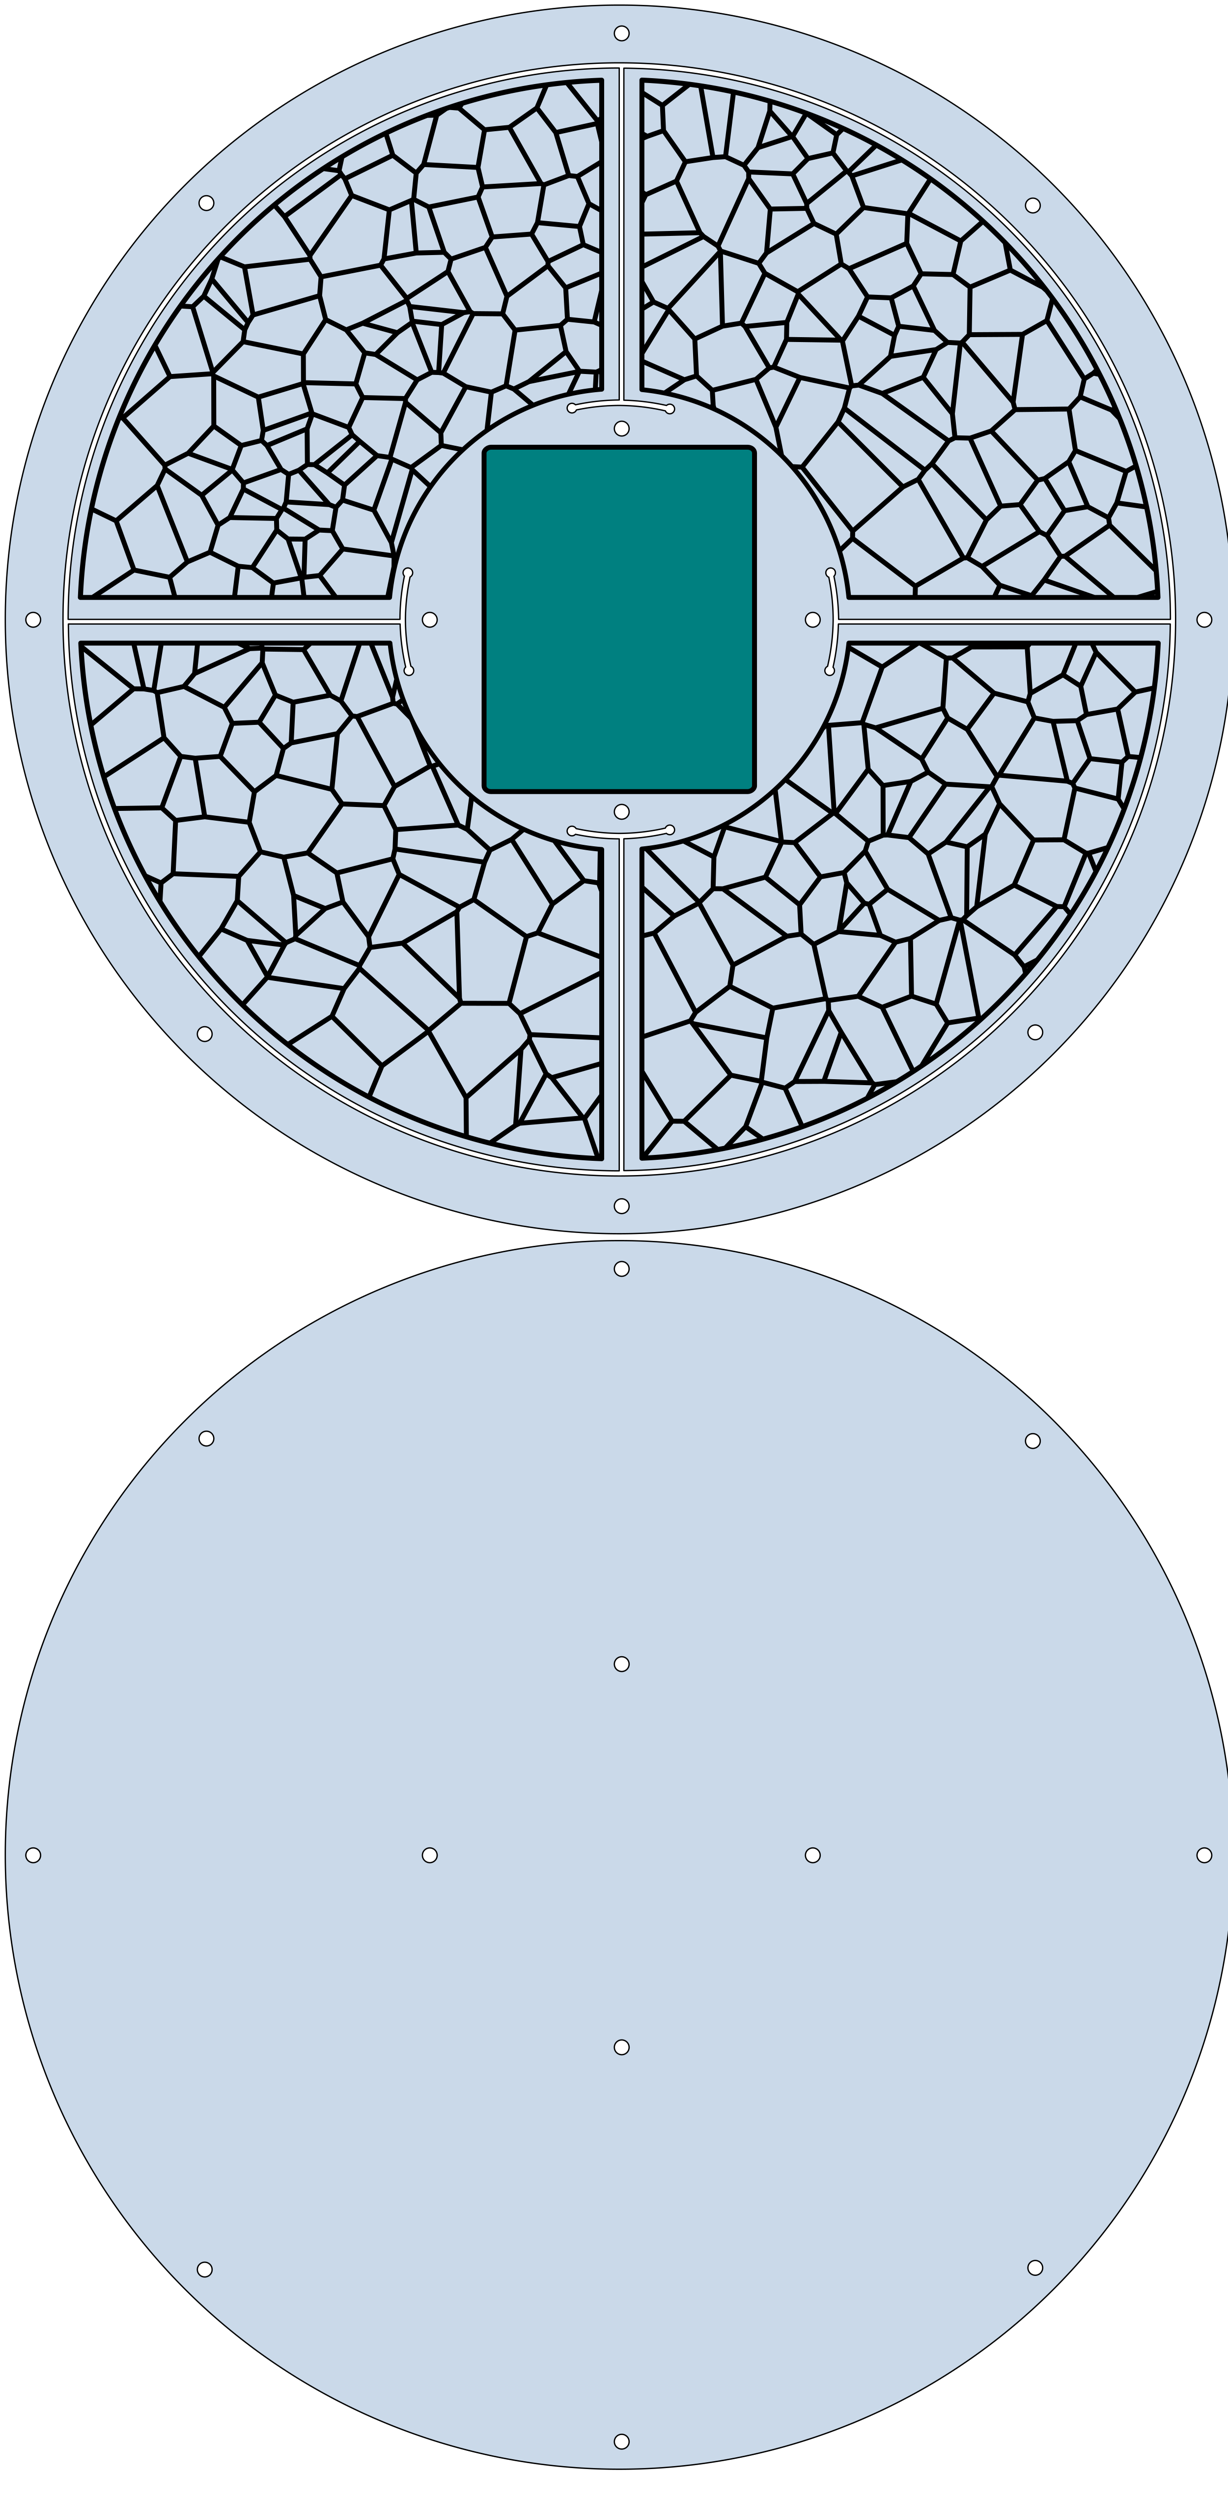 <?xml version="1.0" encoding="UTF-8" standalone="no"?>
<!-- Created with Inkscape (http://www.inkscape.org/) -->

<svg
   xmlns:dc="http://purl.org/dc/elements/1.1/"
   xmlns:cc="http://creativecommons.org/ns#"
   xmlns:rdf="http://www.w3.org/1999/02/22-rdf-syntax-ns#"
   xmlns:svg="http://www.w3.org/2000/svg"
   xmlns="http://www.w3.org/2000/svg"
   xmlns:sodipodi="http://sodipodi.sourceforge.net/DTD/sodipodi-0.dtd"
   xmlns:inkscape="http://www.inkscape.org/namespaces/inkscape"
   width="249.734mm"
   height="508.119mm"
   viewBox="0 0 249.734 508.119"
   version="1.1"
   id="svg8"
   inkscape:version="0.91+devel r"
   sodipodi:docname="genius_voronoi_2.svg">
  <sodipodi:namedview
     id="base"
     pagecolor="#ffffff"
     bordercolor="#666666"
     borderopacity="1.0"
     inkscape:pageopacity="0.0"
     inkscape:pageshadow="2"
     inkscape:zoom="0.56938515"
     inkscape:cx="252.96609"
     inkscape:cy="1484.9868"
     inkscape:document-units="mm"
     inkscape:current-layer="layer1"
     showgrid="false"
     inkscape:window-width="1358"
     inkscape:window-height="698"
     inkscape:window-x="0"
     inkscape:window-y="0"
     inkscape:window-maximized="1"
     fit-margin-top="0"
     fit-margin-left="0"
     fit-margin-right="0"
     fit-margin-bottom="0" />
  <defs
     id="defs2">
    <clipPath
       id="clipPath28584"
       clipPathUnits="userSpaceOnUse">
      <path
         id="path28586"
         d="m 529.49,15.26 v 62.907 a 46.948,46.948 0 0 1 42.094,42.251 h 62.862 A 109.77,109.77 0 0 0 529.49,15.26 Z m -8.181,0.017 A 109.77,109.77 0 0 0 415.287,120.418 h 62.881 A 46.948,46.948 0 0 1 521.309,78.087 Z M 415.371,129.703 A 109.77,109.77 0 0 0 521.309,234.51 V 171.654 A 46.948,46.948 0 0 1 478.243,129.703 Z m 156.215,0 a 46.948,46.948 0 0 1 -42.096,41.858 v 62.847 A 109.77,109.77 0 0 0 634.498,129.703 Z"
         style="opacity:1;fill:#ff00ff;fill-opacity:0.575;stroke:#000000;stroke-width:1;stroke-linecap:round;stroke-linejoin:round;stroke-miterlimit:4;stroke-dasharray:none;stroke-dashoffset:0;stroke-opacity:1"
         inkscape:connector-curvature="0" />
    </clipPath>
    <clipPath
       clipPathUnits="userSpaceOnUse"
       id="clipPath36992">
      <circle
         r="118.56"
         cy="120.62"
         cx="-192.299"
         id="circle36994"
         style="opacity:1;fill:#b3b3b3;fill-opacity:0.575;stroke:#4d4d4d;stroke-width:1;stroke-linecap:round;stroke-linejoin:round;stroke-miterlimit:4;stroke-dasharray:none;stroke-dashoffset:0;stroke-opacity:1" />
    </clipPath>
  </defs>
  <g
     inkscape:label="Camada 1"
     inkscape:groupmode="layer"
     id="layer1"
     transform="translate(-115.788,89.513)">
    <g
       id="g4465" />
    <path
       id="path4488"
       style="opacity:1;fill:#a3beda;fill-opacity:0.575;stroke:#000000;stroke-width:0.265;stroke-linecap:round;stroke-linejoin:round;stroke-miterlimit:4;stroke-dasharray:none;stroke-dashoffset:45;stroke-opacity:1"
       d="m 282.586,287.601 a 1.5,1.5 0 0 1 -1.5,1.5 1.5,1.5 0 0 1 -1.5,-1.5 1.5,1.5 0 0 1 1.5,-1.5 1.5,1.5 0 0 1 1.5,1.5 z m -38.859,-38.859 a 1.5,1.5 0 0 1 -1.5,1.5 1.5,1.5 0 0 1 -1.5,-1.5 1.5,1.5 0 0 1 1.5,-1.5 1.5,1.5 0 0 1 1.5,1.5 z m 0,77.893 a 1.5,1.5 0 0 1 -1.5,1.5 1.5,1.5 0 0 1 -1.5,-1.5 1.5,1.5 0 0 1 1.5,-1.5 1.5,1.5 0 0 1 1.5,1.5 z m -39.034,-39.034 a 1.5,1.5 0 0 1 -1.5,1.5 1.5,1.5 0 0 1 -1.5,-1.5 1.5,1.5 0 0 1 1.5,-1.5 1.5,1.5 0 0 1 1.5,1.5 z m 157.527,0 a 1.5,1.5 0 0 1 -1.5,1.5 1.5,1.5 0 0 1 -1.5,-1.5 1.5,1.5 0 0 1 1.5,-1.5 1.5,1.5 0 0 1 1.5,1.5 z M 243.727,168.41 a 1.5,1.5 0 0 1 -1.5,1.5 1.5,1.5 0 0 1 -1.5,-1.5 1.5,1.5 0 0 1 1.5,-1.5 1.5,1.5 0 0 1 1.5,1.5 z m 0,238.383 a 1.5,1.5 0 0 1 -1.5,1.5 1.5,1.5 0 0 1 -1.5,-1.5 1.5,1.5 0 0 1 1.5,-1.5 1.5,1.5 0 0 1 1.5,1.5 z M 124.043,287.601 a 1.5,1.5 0 0 1 -1.5,1.5 1.5,1.5 0 0 1 -1.5,-1.5 1.5,1.5 0 0 1 1.5,-1.5 1.5,1.5 0 0 1 1.5,1.5 z m 202.858,-85.269 a 1.5,1.5 0 0 1 0,2.122 1.5,1.5 0 0 1 -2.122,1e-5 1.5,1.5 0 0 1 3.7e-4,-2.121 1.5,1.5 0 0 1 2.121,-3.7e-4 z m -168.068,-0.494 a 1.5,1.5 0 0 1 1e-5,2.122 1.5,1.5 0 0 1 -2.122,0 1.5,1.5 0 0 1 0,-2.122 1.5,1.5 0 0 1 2.122,1e-5 z M 327.395,370.401 a 1.5,1.5 0 0 1 -3.6e-4,2.121 1.5,1.5 0 0 1 -2.121,3.6e-4 1.5,1.5 0 0 1 0,-2.122 1.5,1.5 0 0 1 2.122,10e-6 z m -168.911,0.348 a 1.5,1.5 0 0 1 -1e-5,2.122 1.5,1.5 0 0 1 -2.122,1e-5 1.5,1.5 0 0 1 3.7e-4,-2.121 1.5,1.5 0 0 1 2.121,-3.6e-4 z M 366.6,287.525 A 124.867,124.867 0 0 0 241.733,162.658 124.867,124.867 0 0 0 116.866,287.525 124.867,124.867 0 0 0 241.733,412.392 124.867,124.867 0 0 0 366.6,287.525 Z"
       inkscape:connector-curvature="0" />
    <g
       id="g46742"
       transform="translate(3.253,29.275)">
      <path
         id="path4473-2"
         style="opacity:1;fill:#a3beda;fill-opacity:0.575;stroke:#000000;stroke-width:0.265;stroke-linecap:round;stroke-linejoin:round;stroke-miterlimit:4;stroke-dasharray:none;stroke-dashoffset:45;stroke-opacity:1"
         d="m 155.231,90.34 a 1.5,1.5 0 0 1 0,2.122 1.5,1.5 0 0 1 -2.122,10e-6 1.5,1.5 0 0 1 2.7e-4,-2.121 1.5,1.5 0 0 1 2.121,-2.6e-4 z m 168.911,-0.348 a 1.5,1.5 0 0 1 -2.6e-4,2.121 1.5,1.5 0 0 1 -2.121,2.7e-4 1.5,1.5 0 0 1 0,-2.122 1.5,1.5 0 0 1 2.122,1e-5 z M 155.58,-78.57 a 1.5,1.5 0 0 1 1e-5,2.122 1.5,1.5 0 0 1 -2.122,3e-6 1.5,1.5 0 0 1 0,-2.122 1.5,1.5 0 0 1 2.122,5e-6 z m 168.068,0.494 a 1.5,1.5 0 0 1 0,2.122 1.5,1.5 0 0 1 -2.122,3e-6 1.5,1.5 0 0 1 2.7e-4,-2.121 1.5,1.5 0 0 1 2.121,-2.64e-4 z M 120.79,7.192 a 1.5,1.5 0 0 1 -1.5,1.5 1.5,1.5 0 0 1 -1.5,-1.5 1.5,1.5 0 0 1 1.5,-1.5 1.5,1.5 0 0 1 1.5,1.5 z M 240.474,126.384 a 1.5,1.5 0 0 1 -1.5,1.5 1.5,1.5 0 0 1 -1.5,-1.5 1.5,1.5 0 0 1 1.5,-1.5 1.5,1.5 0 0 1 1.5,1.5 z m 0,-238.383 a 1.5,1.5 0 0 1 -1.5,1.5 1.5,1.5 0 0 1 -1.5,-1.5 1.5,1.5 0 0 1 1.5,-1.5 1.5,1.5 0 0 1 1.5,1.5 z M 358.967,7.192 a 1.5,1.5 0 0 1 -1.5,1.5 1.5,1.5 0 0 1 -1.5,-1.5 1.5,1.5 0 0 1 1.5,-1.5 1.5,1.5 0 0 1 1.5,1.5 z m -157.527,0 a 1.5,1.5 0 0 1 -1.5,1.5 1.5,1.5 0 0 1 -1.5,-1.5 1.5,1.5 0 0 1 1.5,-1.5 1.5,1.5 0 0 1 1.5,1.5 z M 240.474,46.226 a 1.5,1.5 0 0 1 -1.5,1.5 1.5,1.5 0 0 1 -1.5,-1.5 1.5,1.5 0 0 1 1.5,-1.5 1.5,1.5 0 0 1 1.5,1.5 z m 0,-77.893 a 1.5,1.5 0 0 1 -1.5,1.5 1.5,1.5 0 0 1 -1.5,-1.5 1.5,1.5 0 0 1 1.5,-1.5 1.5,1.5 0 0 1 1.5,1.5 z m 38.859,38.859 a 1.5,1.5 0 0 1 -1.5,1.5 1.5,1.5 0 0 1 -1.5,-1.5 1.5,1.5 0 0 1 1.5,-1.5 1.5,1.5 0 0 1 1.5,1.5 z m 71.228,-0.086 A 112.084,112.084 0 0 0 239.408,-104.933 v 67.493 a 44.605,44.605 0 0 1 8.675,1.069 0.977,0.977 0 0 1 0.674,-0.262 0.977,0.977 0 0 1 0.968,0.986 0.977,0.977 0 0 1 -0.986,0.968 0.977,0.977 0 0 1 -0.889,-0.595 43.495,43.495 0 0 0 -9.372,-1.103 43.495,43.495 0 0 0 -8.719,0.915 0.977,0.977 0 0 1 -0.913,0.608 0.977,0.977 0 0 1 -0.969,-0.986 0.977,0.977 0 0 1 0.986,-0.968 0.977,0.977 0 0 1 0.695,0.299 44.605,44.605 0 0 1 8.909,-0.977 l -4e-5,-67.479 A 112.084,112.084 0 0 0 126.394,7.107 l 67.479,2e-6 a 44.605,44.605 0 0 1 0.906,-8.797 0.977,0.977 0 0 1 -0.274,-0.667 0.977,0.977 0 0 1 0.967,-0.988 0.977,0.977 0 0 1 0.988,0.967 0.977,0.977 0 0 1 -0.53,0.879 43.495,43.495 0 0 0 -0.947,8.618 43.495,43.495 0 0 0 1.113,9.518 0.977,0.977 0 0 1 0.574,0.878 0.977,0.977 0 0 1 -0.967,0.988 0.977,0.977 0 0 1 -0.988,-0.967 0.977,0.977 0 0 1 0.323,-0.735 44.605,44.605 0 0 1 -1.132,-8.751 l -67.466,-4.5e-5 A 112.084,112.084 0 0 0 238.466,119.202 V 51.723 a 44.605,44.605 0 0 1 -8.903,-0.928 0.977,0.977 0 0 1 -0.7,0.31 0.977,0.977 0 0 1 -0.989,-0.966 0.977,0.977 0 0 1 0.966,-0.989 0.977,0.977 0 0 1 0.856,0.489 43.495,43.495 0 0 0 8.781,0.975 43.495,43.495 0 0 0 9.359,-1.076 0.977,0.977 0 0 1 0.897,-0.618 0.977,0.977 0 0 1 0.989,0.966 0.977,0.977 0 0 1 -0.966,0.989 0.977,0.977 0 0 1 -0.689,-0.274 44.605,44.605 0 0 1 -8.659,1.099 V 119.156 A 112.084,112.084 0 0 0 350.529,8.049 l -67.493,-7.4e-5 a 44.605,44.605 0 0 1 -1.091,8.784 0.977,0.977 0 0 1 0.294,0.706 0.977,0.977 0 0 1 -0.987,0.967 0.977,0.977 0 0 1 -0.968,-0.987 0.977,0.977 0 0 1 0.554,-0.87 43.495,43.495 0 0 0 1.134,-9.531 43.495,43.495 0 0 0 -0.888,-8.58 0.977,0.977 0 0 1 -0.604,-0.912 0.977,0.977 0 0 1 0.987,-0.968 0.977,0.977 0 0 1 0.968,0.987 0.977,0.977 0 0 1 -0.308,0.702 44.605,44.605 0 0 1 0.955,8.758 z m 1.052,0.009 A 113.133,113.133 0 0 1 238.48,120.248 113.133,113.133 0 0 1 125.348,7.116 113.133,113.133 0 0 1 238.48,-106.017 113.133,113.133 0 0 1 351.613,7.116 Z m 11.735,8e-6 A 124.867,124.867 0 0 0 238.48,-117.751 124.867,124.867 0 0 0 113.613,7.116 124.867,124.867 0 0 0 238.48,131.983 124.867,124.867 0 0 0 363.347,7.116 Z"
         inkscape:connector-curvature="0" />
      <path
         inkscape:connector-curvature="0"
         id="path28579-8"
         d="m 243.05,-103.008 a 0.5,0.5 0 0 0 -0.473,0.498 v 62.908 a 0.5,0.5 0 0 0 0.451,0.498 c 22.089,2.195 39.532,19.704 41.644,41.801 a 0.5,0.5 0 0 0 0.498,0.451 h 62.863 a 0.5,0.5 0 0 0 0.5,-0.52 C 346.18,-54.627 300.35,-100.543 243.099,-103.008 a 0.5,0.5 0 0 0 -0.049,0 z m -8.17,0.015 C 177.218,-101.073 130.775,-55.016 128.375,2.629 a 0.5,0.5 0 0 0 0.5,0.52 h 62.881 a 0.5,0.5 0 0 0 0.498,-0.451 c 2.155,-22.483 20.162,-40.153 42.682,-41.881 a 0.5,0.5 0 0 0 0.463,-0.498 v -62.81 a 0.5,0.5 0 0 0 -0.518,-0.5 z m 8.697,1.029 c 2.66,0.127 5.294,0.349 7.9,0.662 l -4.264,3.334 -3.636,-2.295 z m -9.179,0.013 v 6.893 l -0.251,0.166 -5.368,-6.701 c 1.86,-0.166 3.733,-0.286 5.619,-0.358 z m -6.81,0.47 5.919,7.39 -7.735,1.693 -3.473,-4.526 1.754,-4.145 c 1.172,-0.156 2.351,-0.293 3.535,-0.411 z m 25.287,0.356 c 0.573,0.076 1.145,0.158 1.715,0.243 l 2.365,13.696 -4.803,0.736 -4.185,-5.961 -0.212,-4.713 z m -29.978,0.215 -1.58,3.734 -5.374,3.785 -4.704,0.463 -4.705,-3.981 0.28,-0.431 c 5.207,-1.578 10.578,-2.779 16.083,-3.57 z m 32.735,0.188 c 1.857,0.296 3.699,0.638 5.524,1.025 l -1.523,12.288 -1.68,0.111 z m 6.505,1.239 c 2.189,0.486 4.352,1.037 6.489,1.652 l -0.038,1.524 -2.344,7.295 -2.556,3.211 -3.069,-1.433 z m -18.559,0.401 3.18,2.007 0.202,4.486 -2.753,0.974 -0.629,-0.343 z m 26.041,1.542 c 2.08,0.62 4.133,1.299 6.158,2.037 l -2.161,3.666 -4.026,-4.569 z m -65.611,1.091 1.667,0.125 4.862,4.112 -1.216,6.942 -9.986,-0.544 2.452,-9.261 1.717,-1.205 c 0.168,-0.057 0.336,-0.114 0.504,-0.17 z m 17.612,0.283 3.495,4.557 2.479,8.196 -4.43,1.67 -0.253,-0.12 -6.133,-10.892 z m -20.27,0.784 0.002,0.003 -0.002,-5.17e-4 z m 67.943,0.152 3.481,3.95 -5.305,1.728 z m 7.382,0.173 5.465,3.875 -0.642,3.06 -4.436,1.007 -2.747,-3.937 z m -75.978,0.193 -2.457,9.277 -1.128,1.301 -4.26,-3.246 -1.246,-3.92 c 2.575,-1.226 5.206,-2.355 7.888,-3.382 z m 79.512,1.087 c 0.976,0.405 1.946,0.822 2.907,1.254 l -0.473,0.472 z m -46.573,0.682 0.763,3.2 v 3.689 l -4.551,2.777 -1.255,-0.14 -2.389,-7.899 z m -17.515,0.19 0.001,0.001 -5.1e-4,5.17e-4 z m -5.041,0.497 5e-4,0.002 -0.002,-5.16e-4 z m 4.766,0.035 5.881,10.442 -10.662,0.624 -0.818,-3.455 1.26,-7.185 z m 68.243,0.294 c 1.97,0.909 3.909,1.874 5.814,2.894 l -4.884,4.71 -2.561,-3.351 0.699,-3.323 z m -36.804,0.436 4.063,5.787 -1.621,3.494 -5.797,2.586 -0.352,-0.263 v -10.233 l 0.776,-0.333 z m 35.412,0.244 5e-4,0.001 -0.001,-5.16e-4 z m -92.001,0.386 1.12,3.523 -9.01,4.429 -0.44,-0.552 -0.351,-0.561 0.519,-2.418 c 2.65,-1.585 5.373,-3.061 8.162,-4.421 z m 82.809,0.548 2.69,3.857 -2.647,2.658 -8.495,-0.374 -0.594,-0.841 2.534,-3.181 z m 17.319,1.78 c 1.326,0.727 2.635,1.481 3.926,2.26 l -8.827,2.819 -0.171,-0.189 z m -9.106,1.538 2.31,3.023 -7.26,5.913 -2.419,-5.125 2.749,-2.763 z m -89.352,0.501 4.292,3.27 -0.473,4.774 -0.191,0.095 -4.289,1.844 -7.261,-2.786 -1.137,-2.745 z m 84.478,0.092 5.3e-4,10e-4 -0.001,-5.17e-4 z m -16.863,0.126 3.518,1.641 0.79,1.113 0.007,1.079 -5.959,13.087 -2.402,-1.596 -0.631,-0.672 -4.652,-10.206 1.611,-3.472 5.318,-0.816 z m -78.624,0.548 -0.267,1.241 -1.403,-0.193 c 0.553,-0.354 1.11,-0.704 1.67,-1.049 z m 114.52,0.145 c 1.772,1.099 3.511,2.247 5.213,3.443 l -4.125,6.43 -8.443,-1.198 -2.104,-5.653 z m -61.479,0.702 v 8.234 l -1.699,-0.945 -2.109,-4.969 z m -35.487,0.198 10.425,0.568 0.814,3.434 -0.738,1.647 -9.607,1.953 -2.619,-1.334 0.48,-4.831 z m -20.503,0.837 2.777,0.382 0.101,0.162 -10.824,8.018 -1.431,-1.628 c 2.995,-2.473 6.126,-4.787 9.377,-6.934 z m 106.337,0.579 0.587,0.651 2.243,6.029 -5.082,4.94 -4.052,-1.94 -1.335,-2.816 -0.012,-0.629 z m -19.453,0.107 8.132,0.358 2.666,5.647 0.007,0.382 -6.653,0.128 -4.149,-5.851 z m -83.427,0.672 0.366,0.46 1.267,3.059 -7.917,11.37 -4.514,-6.89 z m 46.406,0.041 1.343,0.15 2.15,5.06 -1.703,4.114 -7.637,-0.709 1.161,-6.849 z m -45.605,0.164 5.3e-4,0.001 -0.004,0.002 z m 119.242,0.722 c 3.419,2.448 6.69,5.088 9.798,7.905 l -3.846,3.4 L 298,-75.622 Z m -37.016,0.224 3.784,5.337 -0.741,8.582 -1.283,1.728 -7.222,-2.341 -0.323,-0.603 z m -15.04,0.164 4.266,9.356 -10.54,0.262 v -5.772 l 0.654,-1.338 z m -27.394,0.352 0.128,0.061 -1.225,7.216 -1.038,2.008 -7.343,0.544 -2.679,-7.582 0.707,-1.575 z m -38.208,2.52 6.927,2.657 -1.037,9.492 -0.534,0.975 -11.531,2.258 -1.996,-3.177 -0.008,-0.457 z m 25.186,0.283 2.645,7.486 -1.162,1.762 -6.515,2.23 -1.092,-1.089 -2.921,-8.55 z m -12.708,0.492 2.599,1.323 2.86,8.366 -4.542,0.116 z m 35.577,0.286 h 0.001 l -5e-4,5.17e-4 z m -36.548,0.074 0.892,9.548 -5.453,1.008 0.985,-9.018 z m 36.797,0.637 1.845,1.025 v 7.429 l -2.802,-1.186 -0.693,-3.282 z m 55.604,0.073 v 0.001 l -5.3e-4,-5.16e-4 z m -119.895,0.184 1.736,1.977 5.072,7.743 0.003,0.162 -12.75,1.485 -4.154,-1.719 c 3.155,-3.426 6.527,-6.648 10.093,-9.647 z m 23.453,0.298 0.001,0.001 h -0.002 z m 96.614,0.047 8.32,1.181 -0.206,5.238 -11.205,4.93 -1.16,-0.704 -0.952,-5.588 z m -12.035,0.148 1.127,2.377 -8.418,5.218 0.645,-7.465 z m -105.905,1.169 v 5.16e-4 l -0.003,0.002 z m 127.254,0.08 9.713,5.139 -1.407,6.047 -5.756,-0.13 -2.759,-5.808 z m -75.806,1.144 0.004,0.001 v 10e-4 z m 90.611,0.408 c 1.379,1.273 2.726,2.581 4.037,3.923 l 0.949,5.017 -7.555,3.192 -2.973,-2.194 1.476,-6.345 z m -90.318,0.122 7.838,0.728 0.622,2.945 -6.409,3.06 -2.97,-4.954 z m 55.966,0.212 4.045,1.936 0.934,5.492 -8.322,5.296 -6.302,-3.538 -1.007,-1.622 1.319,-1.777 z m -57.457,1.584 10e-4,5.17e-4 -10e-4,5.17e-4 z m 34.038,0.229 0.11,0.116 -11.209,5.556 v -5.396 z m 0.938,0.263 -0.002,0.002 -5e-4,-5.16e-4 z m -35.246,0.03 3.116,5.195 -0.008,0.469 -7.64,5.684 -4.025,-9.115 1.106,-1.68 z m 35.208,0.549 2.595,1.724 0.313,0.583 -10.222,11.136 -2.471,-1.102 -2.213,-3.896 v -2.498 z m 52.354,0.335 0.002,0.002 -0.002,-5.17e-4 z m -11.001,0.478 h 0.002 l -0.001,5.17e-4 z m -0.242,0.654 2.616,5.503 -1.39,2.125 -4.255,2.298 -4.41,-0.179 -3.305,-5.022 z m -65.511,0.167 3.223,1.366 v 3.524 l -6.665,2.732 -3.26,-4.06 0.007,-0.364 z m 86.577,0.62 c 1.872,1.98 3.671,4.028 5.391,6.144 l -4.697,-2.474 z m -106.781,0.003 4.133,9.364 -0.745,3.025 -5.444,-0.05 -0.392,-0.253 -4.359,-7.869 0.526,-2.068 z m 57.445,0.498 h 0.002 l 10e-4,0.002 z m -8.865,0.294 6.959,2.256 1.013,1.632 -4.553,9.642 -3.021,0.483 z m -56.875,0.093 1.039,1.033 -0.521,2.058 -7.818,5.115 -4.849,-6.142 0.421,-0.766 6.293,-1.161 z m -27.109,0.142 0.001,0.001 h -0.003 z m 83.002,0.41 0.387,13.636 -4.996,2.315 -4.942,-5.543 z m -101.116,0.457 4.351,1.801 1.666,9.323 -0.519,0.803 -6.794,-8.128 1.16,-3.649 c 0.045,-0.05 0.091,-0.1 0.137,-0.15 z m 17.873,0.425 1.996,3.179 -0.261,3.313 -12.67,3.678 -1.557,-8.715 z m -13.077,1.018 v 0.003 h -0.001 z m 121.38,0.013 1.216,0.737 3.553,5.402 -1.726,3.643 -2.93,4.536 -8.412,-9.022 -0.003,-0.014 z m -93.903,0.201 5.004,6.334 -8.639,4.451 -3.121,1.263 -3.77,-1.883 -1.164,-4.567 0.264,-3.361 z m 34.156,0.25 3.204,3.992 0.333,5.979 -1.121,0.984 -8.788,0.914 -2.217,-2.89 0.78,-3.167 z m -68.21,0.115 -0.545,1.712 -1.564,3.369 -2.04,1.94 -1.345,-0.081 c 1.739,-2.388 3.571,-4.703 5.493,-6.939 z m 162.328,0.083 -5.1e-4,10e-4 -5.3e-4,-5.17e-4 z m -0.023,0.554 6.338,3.337 0.717,0.644 c 0.341,0.444 0.68,0.891 1.014,1.34 l -1.047,4.055 -4.647,2.633 -10.19,0.059 0.145,-8.828 z m -114.523,0.45 3.908,7.054 -0.536,0.083 -10.64,-1.213 -0.414,-0.871 v -0.023 z m 96.687,0.258 6.031,0.136 3.136,2.312 -0.153,9.213 -1.247,1.317 -0.174,0.082 -2.297,-0.117 -2.457,-2.252 -4.146,-8.694 z m -31.828,0.086 6.011,3.375 0.025,0.117 -2.152,5.322 -7.972,0.781 -0.307,-0.285 z m -33.917,0.003 v 2.734 l -1.413,5.921 -4.578,-0.47 -0.312,-5.6 z m -78.679,1.379 6.695,8.009 -0.283,0.601 -7.535,-6.189 z m 142.319,1.181 3.693,7.743 -6.034,-0.7 -1.34,-5.057 z m -54.461,0.307 1.185,2.087 -1.185,0.723 z m -89.601,1.073 0.003,10e-4 -5.3e-4,0.001 z m 139.797,0.354 5.3e-4,10e-4 -5.3e-4,5.16e-4 z m -18.733,0.156 7.388,7.924 -9.44,-0.135 0.058,-2.862 z m -97.865,0.018 1.059,4.152 -4.241,6.516 -11.459,-2.344 0.262,-1.867 0.642,-1.366 0.877,-1.357 z m -23.172,0.141 7.772,6.382 -0.275,1.967 -5.451,5.538 -3.769,-12.248 z m 135.278,0.004 4.104,0.167 1.388,5.237 -0.545,1.192 -6.453,-3.414 z m -94.238,0.887 0.332,0.698 0.478,2.827 -2.59,1.809 -5.6,-1.533 z m 131.769,0.066 c 3.039,4.186 5.787,8.598 8.216,13.204 l -0.452,0.448 -1.379,0.868 -7.226,-11.263 z m -81.338,0.126 2.434,1.084 -4.33,7.066 v -6.993 z m -95.985,0.774 1.847,0.112 3.896,12.667 -7.824,0.532 -2.798,-5.823 c 1.526,-2.566 3.154,-5.064 4.878,-7.487 z m 46.971,0.149 8.746,0.997 -2.938,1.595 -5.477,-0.642 z m 37.938,0.43 v 2.066 l -0.445,-0.2 z m 14.213,0.495 4.733,5.31 0.325,6.94 -1.928,0.611 -8.164,-3.587 v -1.059 z m -33.861,0.005 0.001,5.16e-4 -0.001,5.16e-4 z m -6.714,0.07 0.081,0.052 -5.726,11.379 -0.13,-0.016 0.582,-8.999 4.156,-2.257 z m -44.038,0.16 5.3e-4,10e-4 -0.001,-5.19e-4 z m 45.074,0.218 5.431,0.05 2.255,2.939 -1.755,10.83 -2.584,1.122 -4.963,-1.058 -4.12,-2.48 z m 78.044,0.021 0.002,0.001 v 5.16e-4 z m 0.174,0.658 6.611,3.495 -0.737,3.759 -6.185,5.612 -0.848,0.095 -1.749,-8.461 z m 38.141,0.237 0.002,5.18e-4 -0.002,5.16e-4 z m -97.331,0.249 5.138,0.528 1.16,0.521 v 8.311 l -0.159,0.125 -0.543,0.236 -3.041,-0.164 -2.529,-3.706 -1.07,-4.938 z m -65.097,0.155 0.003,0.002 -0.003,-0.002 z m 15.945,0.045 3.68,1.838 3.532,4.38 -1.64,5.699 -9.776,-0.241 -0.018,-5.19 z m 84.363,0.067 5e-4,5.18e-4 -5e-4,5.16e-4 z m 61.955,0.152 7.242,11.289 -0.766,3.308 -2.033,2.212 -10.357,0.118 -0.278,-1.049 1.87,-13.428 z m -128.261,0.022 4.83,0.565 -0.569,8.79 -0.591,-0.018 z m 75.032,0.233 -0.057,2.786 -2.431,5.302 -0.317,0.06 -4.354,-7.446 z m -8.886,0.126 0.509,0.473 4.677,7.997 -2.298,1.967 -8.508,2.145 -2.856,-2.617 -0.326,-6.958 5.267,-2.441 z m -76.824,0.014 6.071,1.663 -3.633,3.634 -1.784,-0.272 -3.219,-3.989 z m 9.786,0.092 3.588,9.126 -2.304,1.197 -7.654,-4.682 3.937,-3.938 z m 30.002,0.37 0.992,4.58 -7.273,5.877 -2.813,1.379 -1.01,-0.417 1.708,-10.548 z m 69.49,0.167 6.749,0.783 2.058,1.885 -1.679,1.05 -8.483,1.268 0.692,-3.532 z m -133.294,0.183 0.003,0.002 -0.004,-5.16e-4 z m 54.975,0.064 v 10e-4 h -0.001 z m 92.368,0.93 h 0.002 v 0.001 z m 10.253,0.44 -1.683,12.093 -9.344,-10.992 0.991,-1.043 z m -36.055,0.857 5.2e-4,5.16e-4 h -10e-4 z m -11.054,0.164 10.61,0.151 1.785,8.634 -0.044,0.046 -9.79,-2.085 -4.787,-1.89 z m -110.657,0.497 11.588,2.369 0.018,5.208 -8.643,2.622 -8.771,-4.169 -0.051,-0.076 z m 143.227,0.118 1.915,0.098 -1.428,12.644 -4.982,-6.227 2.429,-5.226 z m 2.898,0.287 9.845,11.582 0.296,1.118 -4.546,4.059 -4.127,1.4 -2.54,-0.063 -0.474,-4.385 z m -164.265,0.853 2.489,5.18 -8.894,7.775 c 1.854,-4.477 3.997,-8.803 6.405,-12.954 z m 158.064,0.436 -2.143,4.615 -7.963,3.145 -3.808,-1.362 5.699,-5.169 z m -127.837,0.266 0.002,10e-4 h -0.003 z m 53.325,0.245 2.015,2.953 -7.563,1.529 z m -40.481,0.083 1.692,0.258 7.918,4.842 -1.969,3.129 -8.103,-0.193 -1.182,-2.325 z m 56.506,1.882 7.103,3.123 -3.123,2.099 c -1.308,-0.256 -2.636,-0.459 -3.981,-0.606 z m 25.399,0.631 5.3e-4,0.002 -0.001,-10e-4 z m 0.868,0.345 4.679,1.847 -4.165,8.624 -3.482,-8.357 2.325,-1.993 z m -67.164,0.704 h 5.3e-4 l -5.3e-4,0.001 z m 132.212,0.02 0.002,0.002 v 10e-4 z m -100.609,0.11 0.114,0.202 v 2.516 c -0.092,0.008 -0.184,0.018 -0.276,0.027 l 0.148,-2.738 z m -3.612,0.004 2.587,0.14 -0.146,2.704 c -1.385,0.158 -2.752,0.374 -4.098,0.648 z m -30.229,0.212 1.253,0.038 0.816,0.099 4.089,2.461 -4.556,8.396 -6.546,-5.622 -0.011,-0.405 2.238,-3.556 z m 29.018,0.004 -1.682,3.546 c -2.308,0.534 -4.551,1.234 -6.715,2.089 l -3.12,-2.639 2.319,-1.136 z m 105.532,0.201 0.827,0.165 c 1.031,2.032 2,4.101 2.905,6.204 l -0.142,0.049 -5.802,-2.436 0.703,-3.032 z m -179.552,0.098 0.052,0.078 0.024,9.817 -5.016,5.336 -4.339,2.216 -7.954,-8.941 9.1,-7.954 z m -8.336,0.066 v 0.002 l -5.3e-4,-10e-4 z m 106.955,0.417 2.844,2.606 0.155,2.603 -0.117,0.072 c -2.564,-1.087 -5.244,-1.955 -8.019,-2.583 l 3.016,-2.027 z m 78.983,0.058 5e-4,5.16e-4 h -10e-4 z m -66.77,0.076 0.002,0.002 h -10e-4 z m -109.779,0.101 8.113,3.855 0.958,6.423 -0.281,1.637 -3.583,0.896 -5.183,-3.691 z m 118.992,0.083 9.212,1.962 -0.918,3.541 -1.246,2.707 -7.106,8.94 -1.609,-0.087 c -0.606,-0.679 -1.229,-1.341 -1.873,-1.984 l -1.099,-5.473 z m 24.643,0.005 5.604,7.007 0.474,4.387 -0.708,0.355 -12.498,-8.936 z m -34.15,0.403 3.863,9.274 0.84,4.18 c -3.666,-3.402 -7.873,-6.23 -12.482,-8.344 l -0.129,-0.441 -0.156,-2.638 z m 21.214,0.574 0.001,10e-4 -5.3e-4,0.003 z m -112.406,0.02 9.794,0.239 1.161,2.286 -2.548,5.437 -6.778,-2.54 z m -0.957,0.297 1.516,5.038 -8.872,3.186 -0.853,-5.734 z m 113.307,0.195 4.591,1.643 13.022,9.312 -3.064,4.186 -1.075,0.994 -15.793,-12.149 0.942,-3.643 0.206,-0.212 z m -71.681,0.179 1.314,0.543 3.249,2.748 c -2.753,1.164 -5.374,2.58 -7.831,4.219 l 0.744,-6.416 z m -7.928,0.208 4.39,0.937 -0.826,7.12 c -1.593,1.129 -3.113,2.353 -4.552,3.665 l -3.771,-0.764 -0.077,-2.047 z m 49.862,0.174 v 0.001 h -10e-4 z m -92.328,1.381 5.3e-4,5.16e-4 -5.3e-4,5.16e-4 z m 167.267,0.545 5.947,2.495 1.521,1.578 c 1.193,2.979 2.259,6.023 3.191,9.125 l -1.465,0.799 -9.829,-4.048 -1.234,-7.918 z m -145.717,0.044 7.885,0.19 0.006,0.23 -3.018,10.694 -2.056,-0.292 -3.397,-2.804 -1.467,-1.272 -0.562,-1.177 z m 8.393,0.48 -0.001,10e-4 -0.003,-5.18e-4 z m 62.572,0.655 -0.004,10e-4 -5e-4,-5.19e-4 z m -62.304,0.237 6.423,5.514 0.081,2.092 -5.71,4.176 -3.568,-1.575 -0.086,-0.076 z m 88.977,0.278 h 0.002 v 5.18e-4 z m 54.315,0.38 5e-4,10e-4 -0.002,10e-4 z m -9.065,0.301 1.221,7.83 -1.215,2.025 -4.696,3.3 -1.063,0.245 -8.913,-9.418 4.326,-3.864 z m -45.057,0.097 15.504,11.927 -1.01,1.365 -2.675,1.335 -12.699,-12.713 z m -108.375,0.375 -5.1e-4,0.001 -5.3e-4,-5.16e-4 z m -0.736,0.578 -0.74,2.092 -7.663,3.188 -0.673,-0.627 0.254,-1.485 z m 1.037,0.069 6.715,2.518 0.451,0.944 -7.233,5.72 -0.759,-0.017 -0.051,-6.684 z m -39.275,0.665 0.166,0.01 8.299,9.327 0.042,0.468 -1.508,3.154 -8.014,6.891 -4.373,-2.115 c 1.302,-6.119 3.114,-12.046 5.389,-17.735 z m 145.91,1.085 12.429,12.44 -9.423,8.276 -9.715,-12.277 z m -126.925,0.731 4.913,3.498 -1.519,4.037 -7.789,-2.859 z m 9.989,0.243 5e-4,0.002 -0.004,-10e-4 z m 8.429,0.421 0.046,6.244 -1.459,0.983 -1.796,0.723 -1.22,-0.788 -2.521,-4.27 z m 139.473,0.263 8.96,9.467 -3.218,4.447 -3.366,0.268 -5.862,-13.001 z m -7.231,0.808 h 0.002 l -5.3e-4,0.002 z m -122.598,0.038 0.822,0.712 -5.918,5.763 -1.712,-1.091 z m 125.662,0.037 5.3e-4,0.003 h -0.001 z m -2.951,0.427 2.626,0.067 5.956,13.215 -2.28,2.199 -10.438,-10.751 3.067,-4.194 z m -141.275,0.596 0.852,0.798 2.528,4.282 -6.762,2.419 -1.884,-2.191 1.659,-4.406 z m 20.152,0.302 2.723,2.248 -5.892,5.33 -2.673,-1.891 z m -18.907,0.179 5.1e-4,0.001 -0.004,0.002 z m 35.58,0.512 3.242,0.658 c -2.058,1.977 -3.94,4.137 -5.615,6.459 l -3.24,-3.011 z M 331.244,-27.218 h 10e-4 l -5.3e-4,5.19e-4 z m 0.208,0.626 9.494,3.911 -1.75,5.916 -1.417,2.551 -3.624,-1.935 -3.716,-8.754 z m -180.616,0.475 8.055,2.956 -5.357,4.413 -6.944,-4.99 -0.019,-0.205 z m 38.546,0.465 2.249,0.319 0.012,0.011 -3.388,9.605 -5.509,-1.774 0.329,-2.454 z m 3.136,0.857 3.255,1.436 0.051,0.091 -3.84,13.455 -2.874,-5.322 z m -17.47,0.42 v 0.003 l -0.002,-0.002 z m 1.425,0.03 5e-4,5.16e-4 -5e-4,5.16e-4 z m -30.43,0.111 5.1e-4,10e-4 h -0.002 z m 183.616,0.056 3.395,7.999 -3.775,0.641 -3.59,-5.849 z m -154.462,0.307 1.125,0.025 2.501,1.592 3.243,2.295 -0.346,2.597 -0.989,1.092 -0.936,-0.369 -5.721,-6.477 z m 126.848,0.037 10.493,10.806 -3.601,7.133 -0.212,0.017 -8.86,-15.449 1.15,-1.555 z m -27.312,0.448 0.674,0.037 10.036,12.68 -0.023,1.084 -1.951,1.868 c -1.908,-5.802 -4.898,-11.104 -8.736,-15.669 z m -114.967,0.014 0.001,5.16e-4 h -0.001 z m 183.512,0.03 c 0.669,2.306 1.262,4.645 1.781,7.012 l -4.755,-0.658 1.669,-5.642 z m -183.49,0.092 h 0.001 l -0.001,5.18e-4 z m 181.765,0.278 10e-4,0.002 -0.002,-5.16e-4 z m -171.915,0.161 1.073,0.695 -0.47,5.224 -0.46,1.056 -7.258,-3.854 0.013,-0.582 z m -23.332,0.101 6.866,4.931 3.181,5.794 -1.515,5.077 -3.916,1.672 -5.877,-14.837 z m 26.877,0.096 5.144,5.822 -7.051,-0.44 0.43,-4.788 z m -13.454,0.063 1.811,2.104 -0.022,0.938 -2.644,5.576 -1.805,1.177 -2.875,-5.238 z m 36.891,0.143 2.831,2.632 c -2.782,4.032 -4.954,8.521 -6.39,13.337 l -0.006,0.002 -0.412,-2.038 z m 128.397,0.882 0.001,0.002 h -0.001 z m -0.237,0.569 3.653,5.951 -3.129,4.428 -1.047,-0.529 -3.656,-5.114 3.277,-4.527 z m -25.709,0.255 8.699,15.168 -9.034,5.296 -12.314,-9.369 0.021,-0.999 10.01,-8.791 z m -154.777,1.449 5.757,14.534 -3.157,2.735 -6.735,-1.371 -3.414,-9.409 z m 17.95,0.549 6.93,3.678 -0.697,1.118 -8.428,-0.168 z m 19.951,1.561 0.002,5.16e-4 -5e-4,10e-4 z m 0.155,0.576 5.873,1.893 3.429,6.347 0.396,1.954 -9.484,-1.294 -1.933,-3.347 0.708,-4.439 z m -11.301,0.323 8.342,0.52 0.923,0.365 -0.627,3.921 -2.1,-0.104 -6.776,-4.152 z m 148.935,0.019 0.001,5.16e-4 -5.3e-4,5.15e-4 z m 19.949,0.196 5.351,0.742 c 0.767,3.669 1.35,7.405 1.74,11.2 l -8.358,-8.198 -0.17,-1.161 z m -23.896,0.12 5e-4,0.001 -0.001,-5.16e-4 z m 17.727,0.12 -10e-4,0.002 v -0.001 z m -14.022,0.086 3.456,4.837 -10.954,6.639 -2.33,-1.382 3.64,-7.212 2.702,-2.603 z m 13.936,0.436 3.841,2.051 0.137,0.938 -8.693,6.052 -0.477,0.012 -2.42,-3.711 3.254,-4.603 z m -163.797,0.051 0.002,0.003 -0.003,-0.002 z m 0.371,0.351 6.249,3.83 -2.059,1.341 -3.148,-0.03 -1.98,-1.569 -0.058,-1.973 z m -38.756,0.248 4.261,2.061 3.423,9.434 -7.993,5.274 h -1.765 c 0.265,-5.717 0.968,-11.317 2.074,-16.768 z m 206.482,1.078 0.002,5.16e-4 -0.002,5.15e-4 z m -178.569,0.451 8.857,0.177 0.05,1.721 -4.715,7.249 -2.473,-0.24 -5.278,-2.62 1.469,-4.924 z m 178.733,1.691 9.03,8.857 c 0.105,1.19 0.192,2.385 0.259,3.586 l -3.668,1.105 h -4.515 l -9.303,-7.843 z M 180.109,-10.919 h 0.001 l -0.001,0.001 z m 143.811,0.197 -0.001,0.002 -5e-4,-10e-4 z m -146.349,0.179 2.24,0.11 1.83,3.168 -4.35,4.982 -2.428,0.275 0.216,-6.912 z m -8.63,0.226 1.753,1.39 2.456,7.217 -4.886,0.905 -3.733,-2.736 z m 154.999,0.168 1.175,0.593 2.502,3.837 -3.134,4.509 -2.33,2.927 -6.007,-1.992 -3.107,-3.267 z m -152.82,0.92 v 0.001 l -0.001,5.16e-4 z m 3.469,0.032 5.2e-4,0.001 h -5.2e-4 z m -2.768,0.474 2.251,0.022 -0.189,6.045 z m 114.132,0.012 12.24,9.314 -0.043,1.545 h -12.563 c -0.319,-3.03 -0.923,-5.972 -1.78,-8.803 z m -103.5,2.037 9.721,1.324 -0.013,1.699 -1.198,5.799 h -9.859 l -2.921,-3.93 z m -27.202,0.13 h 0.001 l -5.2e-4,0.001 z m -0.015,0.551 5.212,2.588 -0.679,5.552 h -11.257 l -0.913,-3.423 3.317,-2.872 z m 37.441,0.208 0.001,5.159e-4 h -0.001 z m 136.271,0.556 8.75,7.376 h -2.509 l -9.527,-3.304 2.824,-4.061 z m -19.809,0.32 2.795,1.655 3.339,3.51 -0.872,1.891 h -15.253 l 0.042,-1.495 9.412,-5.52 z m -147.716,1.759 2.246,0.215 3.938,2.887 -0.295,2.195 h -6.538 z m -21.536,0.754 6.744,1.375 0.846,3.168 h -14.476 z m 34.458,0.947 h 0.001 l 5.1e-4,0.006 z m 2.966,0.169 2.548,3.427 h -5.04 l -0.381,-3.102 z m 147.546,0.367 0.019,0.013 -5e-4,0.001 z m -151.402,0.162 0.355,2.898 h -5.489 l 0.268,-1.998 z m 151.591,0.44 7.088,2.458 h -9.043 z m -26.348,0.67 v 0.001 l -5e-4,-5.1594e-4 z m 17.438,0.413 4.14,1.375 h -4.774 z m 31.348,1.298 c 10e-4,0.026 0.003,0.051 0.004,0.076 H 347.231 Z M 128.959,11.433 a 0.5,0.5 0 0 0 -0.498,0.522 c 2.568,57.482 48.913,103.334 106.42,105.285 a 0.5,0.5 0 0 0 0.518,-0.5 V 53.885 a 0.5,0.5 0 0 0 -0.461,-0.498 C 212.574,51.652 194.647,34.191 192.327,11.881 a 0.5,0.5 0 0 0 -0.496,-0.448 z m 156.217,0 a 0.5,0.5 0 0 0 -0.498,0.448 c -2.286,21.946 -19.69,39.252 -41.649,41.414 a 0.5,0.5 0 0 0 -0.451,0.496 V 116.639 a 0.5,0.5 0 0 0 0.521,0.5 c 57.104,-2.421 102.901,-48.086 105.487,-105.183 a 0.5,0.5 0 0 0 -0.5,-0.522 z m -155.584,1 h 9.725 l 1.858,8.302 -1.285,-0.013 z m 10.751,0 h 4.416 l -1.368,8.565 -1.174,-0.194 z m 5.429,0 h 6.399 l -0.55,5.494 -1.96,2.364 -5.083,1.18 -0.228,-0.145 z m 7.405,0 h 7.672 l 1.284,0.614 -9.443,4.266 z m 9.984,0 h 2.133 l 0.002,0.037 -1.878,0.086 z m 3.134,0 h 8.137 l -0.347,0.317 -7.778,-0.106 z m 9.619,0 h 9.095 l -3.436,10.541 -1.514,-0.824 -5.148,-8.8 z m 10.147,0 h 1.558 l 4.263,10.61 0.077,0.794 -6.853,2.517 -0.714,-0.087 -1.977,-2.658 z m 2.636,0 h 2.727 c 0.265,2.331 0.699,4.607 1.286,6.82 l -0.465,2.006 z m 96.891,0 h 12.012 l -5.67,3.776 -6.35,-3.71 c 0.003,-0.022 0.006,-0.044 0.008,-0.066 z m 13.814,0 h 0.133 l 4.945,2.829 -0.67,9.52 -13.198,3.853 -2.141,-0.639 -0.026,-0.024 3.918,-10.849 z m 2.146,0 h 8.023 l -3.445,2.011 -1.001,0.034 z m 20.702,0 h 8.34 l -2.266,5.591 -5.824,3.312 -0.56,-8.492 z m 9.42,0 h 2.581 l 0.65,1.373 -2.794,6.157 -2.764,-1.786 z m 3.685,0 h 12.185 c -0.138,2.758 -0.379,5.487 -0.717,8.187 l -3.248,0.718 -7.712,-7.827 z m -25.276,0.282 0.002,5.19e-4 v 0.003 z m 10.881,0.479 0.589,8.919 -0.329,1.159 -6.29,-1.627 -7.8,-6.628 3.085,-1.801 z m -155.48,0.269 -0.116,2.27 -7.339,8.627 -7.303,-3.779 1.696,-2.047 11.022,-4.978 z m 119.964,0.114 5.894,3.443 -3.833,10.615 -6.472,0.512 -0.074,-0.01 c 2.228,-4.491 3.769,-9.389 4.485,-14.56 z m -118.973,0.069 7.516,0.103 4.922,8.413 -6.704,1.274 -3.272,-1.32 -2.572,-6.275 z m -36.889,0.06 9.346,7.522 -7.596,6.425 c -0.87,-4.554 -1.46,-9.209 -1.749,-13.947 z m 206.023,0.967 7.097,7.204 -3.108,2.983 -5.707,1.018 -1.043,-5.121 z m -30.603,0.309 v 0.002 h -0.001 z m 1.09,0.465 7.924,6.732 -4.899,6.628 -3.463,-2.006 -0.862,-1.737 0.677,-9.596 z m -140.389,1.43 2.289,5.584 -3.046,5.065 -4.86,0.206 -1.341,-2.675 z m 163.003,2.08 3.167,2.046 1.063,5.223 -1.473,0.978 -4.735,0.135 -3.477,-0.644 -1.157,-2.846 0.384,-1.35 z m -135.427,2.265 c 0.21,0.674 0.435,1.341 0.674,2.001 l -0.784,0.558 -0.213,-0.037 -0.077,-0.796 z m -43.405,0.047 7.9,4.085 1.466,2.923 -2.283,6.207 -4.705,0.347 -2.703,-0.347 -3.189,-3.538 -1.308,-8.558 z m -6.067,0.303 h 0.002 l -0.002,0.003 z m 202.88,0.101 c -0.596,4.419 -1.456,8.753 -2.562,12.986 l -1.746,-0.158 -1.999,-9.012 3.281,-3.148 z m -206.795,0.048 1.865,0.019 1.868,0.308 0.406,0.258 1.317,8.62 -11.409,7.409 c -0.934,-3.129 -1.731,-6.319 -2.386,-9.56 z m 174.803,0.378 v 10e-4 l -0.001,-5.16e-4 z m 0.199,0.569 6.302,1.63 1.135,2.791 -6.907,11.197 -5.569,-8.803 z m -135.278,0.376 1.909,1.041 1.962,2.637 -2.586,3.153 -8.618,1.727 0.351,-7.231 z m -10.859,0.08 2.878,1.161 -0.372,7.668 -1.015,0.726 -4.392,-4.731 z m 13.104,0.573 5.3e-4,5.19e-4 -0.002,0.001 z m 139.704,0.179 0.002,5.16e-4 -0.002,10e-4 z M 194.312,24.193 c 0.098,0.252 0.198,0.503 0.299,0.752 l -0.559,-0.567 z m -1.772,0.497 0.501,0.085 2.713,2.755 c 0.075,0.158 0.151,0.315 0.228,0.472 l 3.433,8.684 -6.436,3.707 -7.102,-13.258 z m -34.395,0.295 0.001,5.16e-4 -0.001,5.19e-4 z m 181.682,0.341 5.3e-4,0.001 h -5.3e-4 z m -35.808,0.436 0.677,1.368 -4.875,7.662 -8.054,-5.453 z m 35.424,0.141 1.972,8.895 -0.881,0.82 -5.961,-0.662 -2.363,-7.05 1.469,-0.974 z m -155.113,1.366 0.516,0.061 7.365,13.751 -1.879,3.367 -7.957,-0.316 -1.831,-2.608 1.109,-10.995 z m 138.803,0.422 3.138,0.581 2.681,11.17 -12.396,-1.092 z m -17.699,0.142 3.455,2.001 5.85,9.246 -0.854,1.543 -0.084,0.014 -8.798,-0.533 -3.307,-2.289 -1.155,-2.292 z m 25.824,0.379 2.39,7.126 -3.14,4.496 -0.482,-0.197 -2.715,-11.314 z m -43.05,0.228 v 0.002 l -0.001,5.16e-4 z m -123.187,0.086 4.602,4.954 -1.367,5.055 -3.923,2.947 -6.443,-6.644 2.243,-6.106 z m 122.655,0.1 0.053,0.051 0.855,8.753 -5.959,8.072 -1.073,-16.39 z m 1.101,0.508 1.615,0.483 9.183,6.219 1.064,2.108 -3.042,1.625 -5.296,0.786 -2.72,-2.993 z m -8.217,0.124 1.078,16.475 -8.645,-6.161 c 2.802,-2.975 5.224,-6.312 7.188,-9.938 z m -99.955,1.698 -1.019,10.081 -10.278,-2.566 1.304,-4.823 1.338,-0.957 z m -34.807,0.868 2.926,3.244 -3.644,9.851 -8.904,0.131 c -0.698,-1.881 -1.346,-3.787 -1.941,-5.716 z m 53.523,1.913 c 0.573,0.841 1.171,1.663 1.795,2.464 l -0.717,0.238 -0.01,-10e-4 z m -42.207,1.74 6.632,6.836 -0.95,5.487 -8.187,-1.013 -1.797,-10.994 z m 185.028,0.011 1.717,0.156 c -0.815,3.006 -1.756,5.96 -2.815,8.857 l -0.602,-0.987 0.743,-7.137 z m -192.515,0.015 2.17,0.281 1.802,11.022 -5.179,0.653 -2.405,-2.187 z m 184.814,0.444 5.717,0.634 -0.668,6.421 -8.003,-2.037 -0.224,-0.47 z m -133.987,0.996 0.001,0.002 h -0.001 z m 1.326,0.09 c 1.856,2.275 3.919,4.372 6.16,6.265 l -0.781,5.756 -1.05,-0.51 -4.975,-11.296 z m -1.657,0.401 4.858,11.032 -11.657,0.855 -2.143,-4.347 1.968,-3.524 z m 89.016,0.926 2.472,2.722 0.03,9.55 -2.425,0.999 -6.096,-5.118 z m 12.132,0.378 2.868,1.985 -6.975,10.211 -3.38,-0.417 4.364,-10.108 z m -132.579,0.092 0.002,5.16e-4 -5.1e-4,0.001 z m 147.159,0.463 13.629,1.201 0.839,0.344 0.294,0.614 -2.106,9.962 -5.558,0.039 -6.716,-7.146 -1.469,-3.209 0.941,-1.697 z m -147.048,0.082 10.922,2.726 1.772,2.522 -6.67,9.497 -4.574,0.814 -4.372,-1.005 -2.156,-5.621 1.015,-5.878 z m 160.795,0.627 h 5.3e-4 l -5.3e-4,0.003 z m -57.307,0.299 8.771,6.25 -7.076,5.425 -2.071,-0.097 -1.217,-10.031 c 0.543,-0.503 1.074,-1.019 1.593,-1.547 z m 24.652,0.375 -4.218,9.769 -0.086,0.003 -0.028,-9.13 z m 8.143,0.436 7.755,0.47 -8.272,10.423 -3.241,2.161 -3.257,-2.787 z m -125.059,0.549 5.3e-4,5.19e-4 -0.002,10e-4 z m 133.943,0.106 1.292,2.82 -2.751,5.849 -3.379,2.366 -3.333,-0.742 z m 17.549,0.236 8.088,2.06 0.993,1.629 c -0.947,2.5 -1.982,4.958 -3.103,7.366 l -3.648,1.062 -0.319,0.004 -4.055,-2.457 z m -61.729,0.666 1.084,8.945 -10.187,-2.654 c 3.284,-1.742 6.338,-3.857 9.104,-6.291 z m -60.943,1.378 c 2.844,2.284 5.957,4.246 9.285,5.832 l -1.811,1.531 -4.052,1.996 -4.175,-3.795 z m -26.488,1.088 7.941,0.313 2.221,4.505 -0.148,3.768 -0.371,1.646 -10.873,2.749 -5.314,-3.665 z m -36.931,0.278 0.001,5.18e-4 -0.001,5.16e-4 z m 170.522,0.055 6.192,6.59 -3.75,8.709 -6.62,3.827 1.621,-13.681 z m -170.713,0.448 2.506,2.279 -0.488,10.362 -2.036,1.55 -2.805,-1.265 c -2.218,-4.113 -4.179,-8.387 -5.865,-12.798 z m 136.891,1.113 0.071,0.02 6.346,5.329 -0.496,1.56 -4.098,4.166 -4.349,0.8 -4.763,-6.326 7.236,-5.547 z m -127.954,0.208 h 5.3e-4 l -5.3e-4,0.004 z m 0.002,0.504 8.67,1.072 2.088,5.439 -4.069,4.589 -12.597,-0.507 0.467,-9.907 z m 51.451,1.682 1.654,0.802 4.297,3.908 -0.804,1.788 -17.386,-2.575 0.119,-3.034 z m 53.591,0.285 -1.772,4.977 -4.623,-2.424 c 2.207,-0.7 4.343,-1.554 6.395,-2.553 z m 1.002,0.166 10.626,2.768 -3.007,6.441 -8.348,2.284 -1.424,-0.01 0.155,-5.871 z m -41.086,0.469 c 1.877,0.842 3.819,1.565 5.817,2.161 l 5.628,7.614 -5.558,4.123 -7.765,-12.309 z m 73.006,0.623 h 0.001 v 0.003 z m 0.886,0.469 4.166,0.511 3.674,3.142 4.447,12.293 -1.684,0.384 -10.209,-6.154 -4.386,-7.466 0.498,-1.564 2.717,-1.119 z m 4.377,0.033 10e-4,5.18e-4 -10e-4,0.002 z m 14.877,0.353 -1.594,13.455 -1.056,0.928 0.104,-12.601 z m 10.452,0.133 v 0.001 l -5.3e-4,-5.16e-4 z m 6.043,0.459 3.993,2.421 -4.156,10.175 -1.039,-0.037 -8.14,-4.089 3.629,-8.43 z m -112.357,0.065 7.893,12.511 -2.763,5.431 -1.86,0.62 -10.203,-7.186 2.066,-7.216 1.018,-2.262 z m 35.037,0.195 5.762,3.022 -0.155,5.945 -2.299,2.302 -9.809,-9.908 c 2.22,-0.306 4.39,-0.763 6.5,-1.362 z m 20.386,0.205 2.047,0.095 4.879,6.482 -3.709,4.955 -6.244,-5.048 z m 33.173,0.033 3.72,0.828 -0.111,13.374 -0.56,0.576 -0.301,0.057 -1.399,-0.411 -4.468,-12.344 z m -78.494,0.031 c 2.454,0.641 4.986,1.091 7.579,1.334 l -0.096,5.858 -2.447,-0.376 z m -14.334,1.064 5.3e-4,0.002 -10e-4,-5.18e-4 z m 31.515,0.186 10.283,10.383 -4.26,2.237 -6.146,-5.519 V 54.205 c 0.041,-0.004 0.082,-0.01 0.123,-0.014 z m 44.791,0.013 h 10e-4 l -5e-4,5.16e-4 z m 48.435,0.062 c -0.468,0.973 -0.951,1.937 -1.446,2.893 l -0.886,-2.214 z m -143.666,0.071 17.179,2.542 -1.958,6.837 -2.494,1.331 -11.867,-6.451 -1.176,-2.863 z m 140.134,0.286 5.3e-4,0.003 -0.002,-5.18e-4 z m -167.706,0.285 4.149,0.953 1.911,7.445 0.441,7.998 -0.073,0.355 -1.34,0.59 -9.474,-8.181 0.272,-4.517 z m 122.704,0.111 4.013,6.835 -3.23,2.626 -0.601,-0.129 -3.388,-3.925 -0.432,-1.711 z m -113.386,0.083 5.582,3.851 1.113,5.275 -3.014,1.119 -6.018,-2.48 -1.804,-7.029 z m 158.654,0.194 1.211,3.025 c -1.445,2.71 -3,5.352 -4.66,7.919 l -0.688,-0.813 z m -141.533,1.069 1.051,2.564 -5.766,11.727 -4.667,-6.318 -1.121,-5.318 z m 18.952,0.103 0.005,0.002 -0.005,-10e-4 z m -63.332,2.341 0.001,5.16e-4 v 0.001 z m 136.084,0.331 0.39,1.546 -1.569,9.535 -4.548,2.354 -2.157,-1.748 -0.29,-5.553 4.018,-5.368 z m -135.922,0.176 12.647,0.511 -0.261,4.31 -3.222,5.607 -4.106,5.107 c -2.662,-3.359 -5.131,-6.877 -7.39,-10.54 l 0.198,-3.369 z m 131.484,0.133 5e-4,0.002 -0.001,-10e-4 z m -11.197,0.052 10e-4,5.16e-4 -5.3e-4,10e-4 z m -74.25,0.132 11.347,6.172 -0.211,0.358 -10.843,6.262 -6.021,0.816 -0.204,-1.545 z m 74.137,0.419 6.577,5.318 0.275,5.279 -2.256,0.341 -11.995,-8.912 z m -124.862,0.248 1.549,0.698 -0.106,1.804 c -0.491,-0.827 -0.973,-1.661 -1.443,-2.502 z m 91.032,0.376 5.3e-4,5.19e-4 -0.001,5.15e-4 z m -88.965,0.008 10e-4,10e-4 h -0.002 z m 86.122,0.062 2.479,0.381 0.51,1.344 V 75.088 l -11.8,-4.527 2.678,-5.265 z m 87.396,0.939 7.842,3.94 -7.847,9.034 -9.715,-6.588 0.387,-0.398 1.977,-1.735 z m -33.754,0.115 2.584,2.995 -3.752,4.105 z m -27.288,0.555 1.631,0.011 12.225,9.082 -9.822,5.259 -6.482,-11.901 z m 35.335,0.225 9.496,5.724 -5.093,3.194 -2.794,0.698 -2.725,-1.221 -2.088,-5.79 z m -49.52,0.055 5.309,4.767 -3.547,3.002 -1.763,0.436 z m -71.333,0.597 -5.1e-4,10e-4 h -0.004 z m 0.543,0.766 4.97,2.048 -4.623,4.217 z m 9.49,0.546 -0.001,10e-4 -5.1e-4,-5.19e-4 z m 26.592,0.096 10.167,7.158 -3.383,12.86 -8.999,-0.02 -0.183,-0.61 -0.523,-17.368 0.398,-0.671 z m 45.893,0.009 0.002,0.002 -0.003,-0.001 z m -0.048,0.103 0.001,5.18e-4 -5e-4,5.16e-4 z m -93.797,0.305 8.896,7.682 -6.882,-0.866 -4.739,-2.075 z m 21.179,0.088 4.922,6.66 0.249,1.9 -1.826,3.145 -12.315,-5.139 0.022,-0.107 5.79,-5.284 z m 106.382,0.208 0.448,0.097 1.92,5.324 -6.753,-0.624 z m -33.967,0.072 6.563,12.048 -0.594,3.933 -6.311,4.822 -7.967,-15.244 3.725,-3.153 z m -48.526,0.19 5.3e-4,10e-4 -0.001,-5.18e-4 z m 121.68,0.359 1.039,0.037 0.934,1.104 c -2.012,3.047 -4.174,5.987 -6.474,8.81 l -2.237,1.152 -1.392,-1.743 z m -122.697,1.409 0.469,15.514 -10.212,-9.885 z m 44.678,0.032 0.001,0.003 -0.002,-0.002 z m 58.664,0.735 5e-4,5.16e-4 -5e-4,5.16e-4 z m -2.347,0.107 1.116,0.328 -4.502,16.09 -4.174,-1.358 -0.203,-11.077 5.539,-3.474 z m 2.448,0.564 10.128,6.867 1.794,2.247 0.24,1.057 c -2.687,3.063 -5.543,5.974 -8.553,8.719 z m -150.934,1.21 0.004,0.002 -5.1e-4,0.001 z m 150.183,0.19 3.342,17.5 -5.493,0.867 -2.05,-3.352 z m -150.03,0.424 4.81,2.105 3.909,6.944 -4.526,5.044 c -2.905,-2.871 -5.649,-5.904 -8.219,-9.085 z m 125.552,0.426 8.271,0.764 2.452,1.098 -7.128,10.319 -5.661,0.8 -0.166,-0.135 -2.337,-10.48 z m -61.292,0.287 12.508,4.8 v 2.407 l -16.029,8.093 -1.77,-1.661 3.426,-13.017 z m 23.424,0.082 8.113,15.526 -0.811,1.329 -9.038,3.024 V 71.871 Z m 30,0.162 2.28,1.849 2.306,10.347 -10.119,1.806 -8.288,-4.205 0.557,-3.693 10.654,-5.707 z m -102.763,0.411 h 0.002 l -5.3e-4,0.001 z m 0.006,0.544 12.592,5.254 -5e-4,0.046 -2.853,3.766 -14.65,-2.163 3.139,-5.887 0.234,-0.338 z m 124.651,0.044 0.197,10.737 -5.447,2.074 -4.143,-1.903 7.15,-10.349 z m -102.808,0.304 0.001,0.002 -0.001,0.001 z m -30.683,0.074 5.859,0.736 -2.649,4.965 z m 6.64,0.331 0.007,0.005 -0.007,-0.004 z m 23.87,0.127 11.306,10.944 0.174,0.584 -5.977,5.043 -13.581,-12.2 0.004,-0.192 1.944,-3.349 z m 126.567,4.272 5.3e-4,5.16e-4 -0.002,5.19e-4 z m 0.725,0.191 c -0.044,0.052 -0.088,0.104 -0.133,0.156 l -0.018,-0.078 z m -135.803,0.864 13.289,11.937 -8.749,6.505 -9.62,-9.53 2.312,-5.258 z m 48.682,0.921 v 11.964 l -13.753,-0.629 -1.7,-3.532 z m -67.328,0.702 14.721,2.174 -2.148,4.888 -8.559,5.465 c -2.978,-2.344 -5.831,-4.841 -8.547,-7.477 z m 93.874,1.292 0.003,5.18e-4 -5.3e-4,0.002 z m 0.055,0.59 8.136,4.129 -1.057,5.198 -14.416,-2.785 -0.107,-0.136 0.824,-1.351 z m 36.912,1.412 h 10e-4 l -5e-4,10e-4 z m 0.014,0.53 4.665,1.517 2.083,3.405 -5.073,8.358 c -0.383,0.259 -0.767,0.516 -1.154,0.77 l -5.819,-12.034 z m -10.935,0.02 4.576,2.101 6.035,12.479 c -0.947,0.611 -1.905,1.208 -2.872,1.79 l -4.178,0.55 -0.295,-0.188 -6.216,-10.179 -2.486,-4.313 -0.066,-1.463 z m -6.625,0.498 0.117,0.095 0.075,1.689 -6.808,14.199 -1.655,1.141 -4.212,-1.105 1.08,-8.485 1.163,-5.705 z m -74.084,0.406 v 0.002 l -0.001,-0.001 z m 0.18,0.502 9.379,0.021 2.031,1.905 1.937,4.024 -0.102,0.742 -1.568,1.819 -10.696,9.395 -7.166,-12.687 z m 74.604,0.977 -0.002,0.001 -10e-4,-5.15e-4 z m -27.063,0.371 5.3e-4,0.001 -0.001,-5.16e-4 z m 27.101,0.701 1.958,3.401 -3.348,9.431 -4.772,0.023 z m -101.13,0.738 9.648,9.559 -2.288,5.529 c -5.426,-2.888 -10.58,-6.219 -15.411,-9.948 z m 130.884,0.331 c -2.941,2.606 -6.024,5.055 -9.236,7.335 l 3.945,-6.5 z m -5.598,0.376 5.3e-4,0.001 -0.002,-5.16e-4 z m -51.872,0.135 v 5.19e-4 l -0.005,0.004 z m -0.612,0.03 0.211,0.267 -5e-4,5.19e-4 7.518,10.138 -9.034,8.922 -1.96,-0.017 -5.933,-9.798 v -6.436 z m 1.779,0.705 13.36,2.581 -0.998,7.833 -5.465,-1.114 z m -54.874,0.816 0.002,5.16e-4 -0.001,5.16e-4 z m 83.971,0.192 -0.042,0.026 -0.002,-5.16e-4 z m -84.126,0.548 7.285,12.901 0.062,7.126 c -6.494,-1.968 -12.732,-4.523 -18.652,-7.605 l 2.399,-5.8 z m 21.232,0.466 13.641,0.626 v 4.341 l -9.57,2.726 -0.836,-0.573 -3.293,-6.684 z m 62.971,0.166 5.254,8.605 -8.217,-0.258 z m -63.662,1.252 2.969,6.03 -5.08,9.486 1.02,-14.251 z m -2.164,2.244 -1,13.989 -4.829,3.347 c -1.41,-0.352 -2.81,-0.731 -4.198,-1.137 l -0.064,-7.336 z m 16.495,2.344 v 5.605 l -3.109,4.238 -5.699,-7.332 z m -10.622,2.18 0.619,0.424 5.74,7.388 -11.043,0.936 z m 37.548,0.087 5.602,1.142 -3.184,8.52 -3.959,4.155 c -0.38,0.075 -0.76,0.149 -1.141,0.22 l -6.23,-5.235 z m -17.747,0.442 5.042,8.326 -5.042,6.284 z m 36.492,0.774 9.67,0.306 0.034,0.022 -1.224,2.214 c -4.059,2.098 -8.266,3.948 -12.603,5.533 l -3.132,-7.02 1.485,-1.024 5.77,-0.029 z m -12.203,0.265 3.965,1.038 3.173,7.113 c -2.37,0.841 -4.778,1.604 -7.221,2.284 l -3.008,-2.164 z m 24.643,0.125 c -0.776,0.443 -1.559,0.877 -2.347,1.301 l 0.591,-1.07 z m -58.112,3.421 v 10.478 l -2.44,-7.154 z m -3.392,3.626 2.457,7.204 c -6.882,-0.324 -13.598,-1.282 -20.089,-2.817 l 4.27,-2.959 0.712,-0.356 z m 18.461,0.657 2.021,0.018 5.876,4.94 c -4.275,0.748 -8.636,1.248 -13.067,1.486 z m 14.768,1.285 2.306,1.658 c -1.665,0.442 -3.345,0.845 -5.04,1.21 z"
         style="color:#000000;font-style:normal;font-variant:normal;font-weight:normal;font-stretch:normal;font-size:medium;line-height:normal;font-family:sans-serif;font-variant-ligatures:normal;font-variant-position:normal;font-variant-caps:normal;font-variant-numeric:normal;font-variant-alternates:normal;font-feature-settings:normal;text-indent:0;text-align:start;text-decoration:none;text-decoration-line:none;text-decoration-style:solid;text-decoration-color:#000000;letter-spacing:normal;word-spacing:normal;text-transform:none;writing-mode:lr-tb;direction:ltr;text-orientation:mixed;baseline-shift:baseline;text-anchor:start;white-space:normal;shape-padding:0;clip-rule:nonzero;display:inline;overflow:visible;visibility:visible;opacity:1;isolation:auto;mix-blend-mode:normal;color-interpolation:sRGB;color-interpolation-filters:linearRGB;solid-color:#000000;solid-opacity:1;fill:#000000;fill-opacity:1;fill-rule:nonzero;stroke:none;stroke-width:1;stroke-linecap:round;stroke-linejoin:round;stroke-miterlimit:4;stroke-dasharray:none;stroke-dashoffset:0;stroke-opacity:1;color-rendering:auto;image-rendering:auto;shape-rendering:auto;text-rendering:auto;enable-background:accumulate" />
      <rect
         transform="rotate(90)"
         rx="1.183"
         ry="1.408"
         y="-265.98"
         x="-27.884"
         height="55"
         width="70"
         id="rect4183-3-8-4"
         style="opacity:1;fill:#008080;fill-opacity:1;stroke:#000000;stroke-width:1;stroke-linecap:round;stroke-linejoin:round;stroke-miterlimit:4;stroke-dasharray:none;stroke-dashoffset:45;stroke-opacity:1" />
    </g>
  </g>
</svg>
